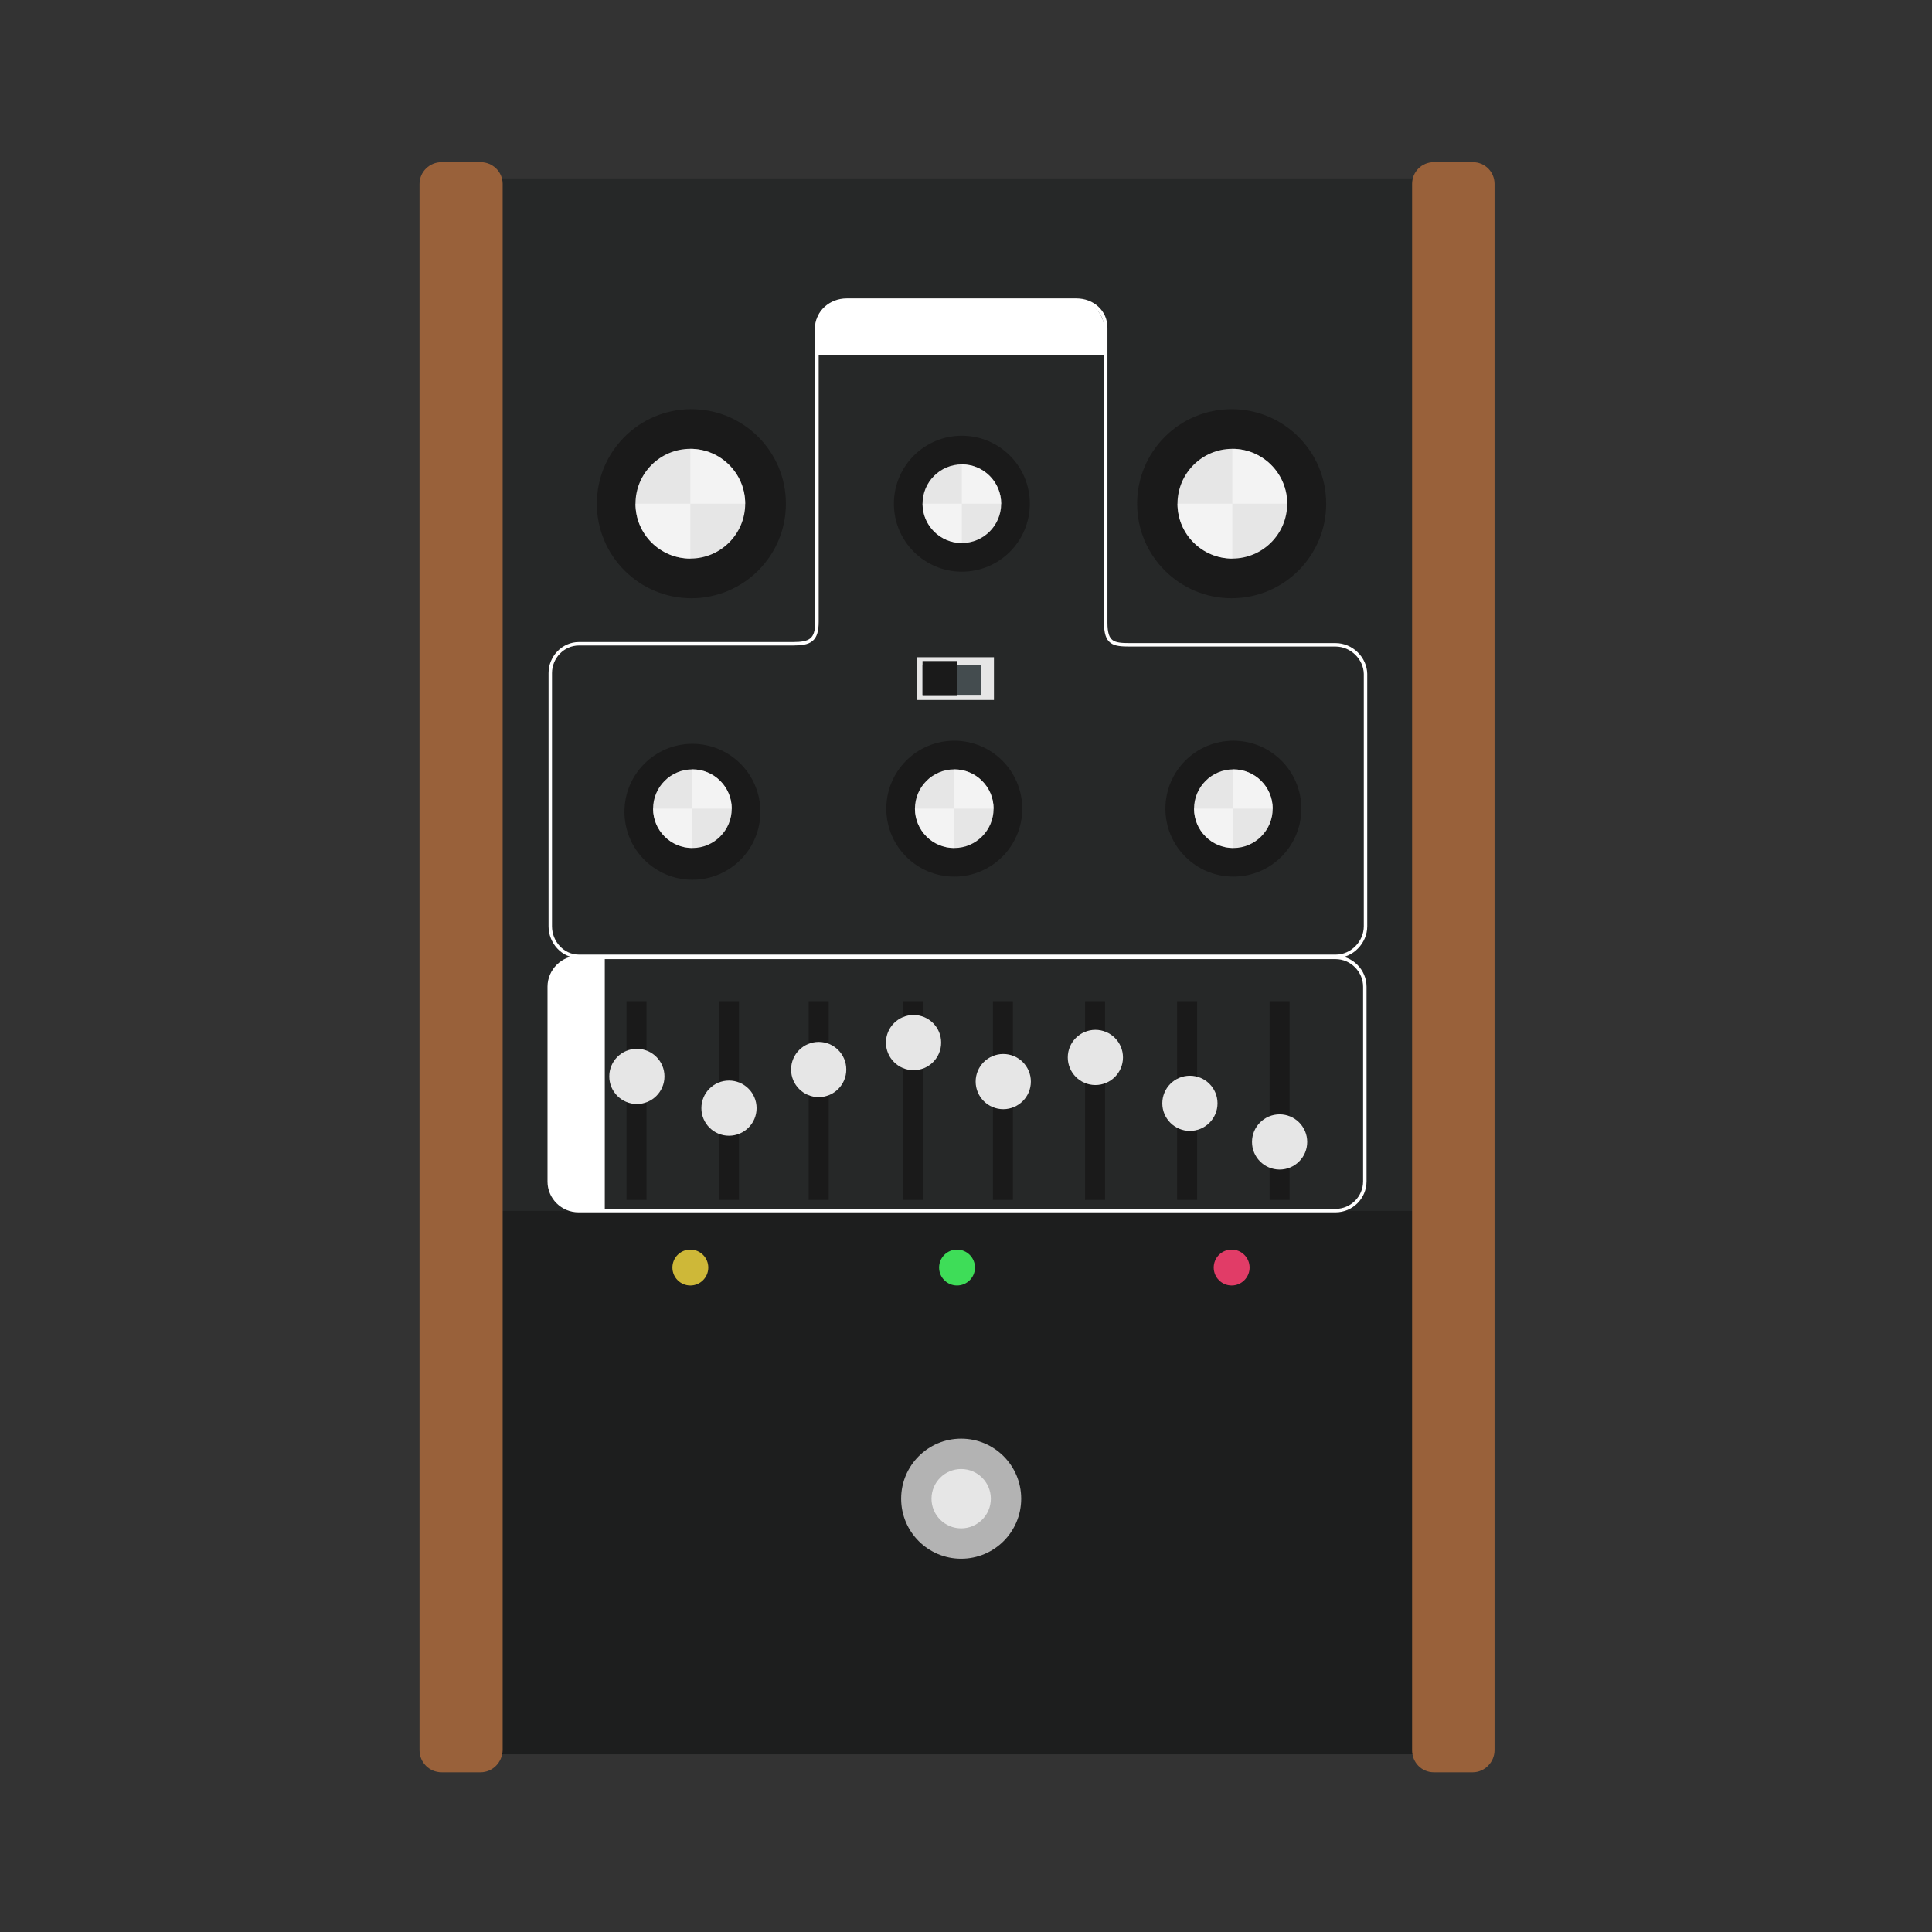 <svg xmlns="http://www.w3.org/2000/svg" viewBox="200 0 560 560" enable-background="new 200 0 560 560"><rect x="200" y="0" width="560" height="560" fill="#333333" stroke="none"/><g><g><path fill="#262828" d="M612.2 508.5h-267.4c-4.6 0-8.5-3.8-8.5-8.5v-439.8c0-4.7 3.8-8.5 8.5-8.5h267.5c4.7 0 8.5 3.8 8.5 8.5v439.8c-.1 4.7-3.9 8.5-8.6 8.5z"/><path fill="#1D1E1E" d="M615.7 508.5h-274.5c-2.8 0-4.9-2.2-4.9-4.9v-147.7c0-2.8 2.2-4.9 4.9-4.9h274.5c2.8 0 4.9 2.2 4.9 4.9v147.8c.1 2.5-2.1 4.8-4.9 4.8z"/></g><g fill="#99613A"><path d="M339.3 513.7h-11.3c-3.5 0-6.4-2.8-6.4-6.4v-454c0-3.5 2.9-6.3 6.4-6.3h11.3c3.5 0 6.4 2.8 6.4 6.3v454c-.1 3.5-2.9 6.4-6.4 6.4z"/><path d="M626.9 513.7h-11.3c-3.5 0-6.3-2.8-6.3-6.4v-454c0-3.5 2.8-6.3 6.3-6.3h11.3c3.5 0 6.3 2.8 6.3 6.3v454c0 3.5-2.9 6.4-6.3 6.4z"/></g><g><g><path stroke="#fff" stroke-miterlimit="10" d="M367.7 350.9h219.4c4.7 0 8.5-3.8 8.5-8.5v-56.4c0-4.6-3.8-8.5-8.5-8.5h-219.4c-4.6 0-8.5 3.8-8.5 8.5v56.5c0 4.6 3.8 8.4 8.5 8.4z" fill="none"/><path fill="#fff" d="M367.7 350.9h7.6v-73.4h-7.6c-4.6 0-8.5 3.8-8.5 8.5v56.5c0 4.6 3.8 8.4 8.5 8.4z"/></g><g><path stroke="#fff" stroke-miterlimit="10" d="M587.1 186.9h-59.6c-4.8 0-7-.4-7-6.4v-85.5c0-4.7-3.8-8-8.5-8h-66.6c-4.6 0-8.6 3.4-8.6 8v85.2c0 5.4-2 6.4-7 6.4h-62c-4.6 0-8.3 3.9-8.3 8.5v73.4c0 4.6 3.6 8.7 8.3 8.7h219.4c4.7 0 8.6-4.1 8.6-8.7v-73.2c-.1-4.5-4-8.4-8.7-8.4z" fill="none"/><path fill="#fff" d="M436.2 95.4v7.6h83.9v-7.6c0-4.7-3.8-8.4-8.5-8.4h-67c-4.6 0-8.4 3.8-8.4 8.4z"/></g></g></g><g><g fill="#1A1A1A"><path d="M568 290.2h5.8v57.6h-5.8z"/><path d="M541.2 290.2h5.8v57.6h-5.8z"/><path d="M514.5 290.2h5.8v57.6h-5.8z"/><path d="M487.8 290.2h5.8v57.6h-5.8z"/><path d="M461.8 290.2h5.8v57.6h-5.8z"/><path d="M434.4 290.2h5.8v57.6h-5.8z"/><path d="M408.4 290.2h5.8v57.6h-5.8z"/><path d="M381.6 290.2h5.8v57.6h-5.8z"/></g><g fill="#E6E6E6"><circle cx="570.9" cy="331" r="8"/><circle cx="544.9" cy="319.8" r="8"/><circle cx="517.5" cy="306.5" r="8"/><circle cx="490.8" cy="313.5" r="8"/><circle cx="464.8" cy="302.2" r="8"/><circle cx="437.3" cy="310" r="8"/><circle cx="411.3" cy="321.2" r="8"/><circle cx="384.6" cy="312" r="8"/></g></g><g><g><circle fill="#B3B3B3" cx="478.6" cy="434.4" r="17.4"/><circle fill="#E6E6E6" cx="478.6" cy="434.4" r="8.6"/></g><g><path fill="#E6E6E6" d="M465.8 190.5h22.3v12.4h-22.3z"/><path fill="#444C4F" d="M467.4 192.8h17v8.6h-17z"/><path fill="#1A1A1A" d="M467.4 191.6h10v9.9h-10z"/></g></g><g><g><circle fill="#1A1A1A" cx="557" cy="146" r="27.4"/><circle fill="#E6E6E6" cx="557.2" cy="146" r="15.9"/></g><g><circle fill="#1A1A1A" cx="478.8" cy="146" r="19.7"/><circle fill="#E6E6E6" cx="478.8" cy="146" r="11.4"/></g><g><circle fill="#1A1A1A" cx="400.4" cy="146" r="27.4"/><circle fill="#E6E6E6" cx="400.1" cy="146" r="15.9"/></g><g><circle fill="#1A1A1A" cx="557.5" cy="234.4" r="19.7"/><circle fill="#E6E6E6" cx="557.5" cy="234.4" r="11.4"/></g><g><circle fill="#1A1A1A" cx="476.6" cy="234.4" r="19.7"/><circle fill="#E6E6E6" cx="476.6" cy="234.4" r="11.4"/></g><g><circle fill="#1A1A1A" cx="400.7" cy="235.3" r="19.7"/><circle fill="#E6E6E6" cx="400.7" cy="234.4" r="11.4"/></g><g fill="#fff"><g opacity=".5"><path d="M557.5 234.4h-11.4c0 6.3 5.1 11.4 11.4 11.4v-11.4zM557.5 234.4h11.4c0-6.3-5.1-11.4-11.4-11.4v11.4z"/></g><g opacity=".5"><path d="M476.6 234.4h-11.4c0 6.3 5.1 11.4 11.4 11.4v-11.4zM476.6 234.4h11.4c0-6.3-5.1-11.4-11.4-11.4v11.4z"/></g><g opacity=".5"><path d="M400.7 234.4h-11.4c0 6.3 5.1 11.4 11.4 11.4v-11.4zM400.7 234.4h11.4c0-6.3-5.1-11.4-11.4-11.4v11.4z"/></g><g opacity=".5"><path d="M557.2 146h-15.9c0 8.8 7.1 15.9 15.9 15.9v-15.9zM557.2 146h15.9c0-8.8-7.1-15.9-15.9-15.9v15.9z"/></g><g opacity=".5"><path d="M478.8 146h-11.4c0 6.3 5.1 11.4 11.4 11.4v-11.4zM478.8 146h11.4c0-6.3-5.1-11.4-11.4-11.4v11.4z"/></g><g opacity=".5"><path d="M400.1 146h-15.9c0 8.8 7.1 15.9 15.9 15.9v-15.9zM400.1 146h15.9c0-8.8-7.1-15.9-15.9-15.9v15.9z"/></g></g></g><g><circle fill="#CEB838" cx="400.1" cy="367.4" r="5.2"/><circle fill="#3EDD58" cx="477.4" cy="367.4" r="5.2"/><circle fill="#E13C67" cx="557" cy="367.4" r="5.2"/></g></svg>
